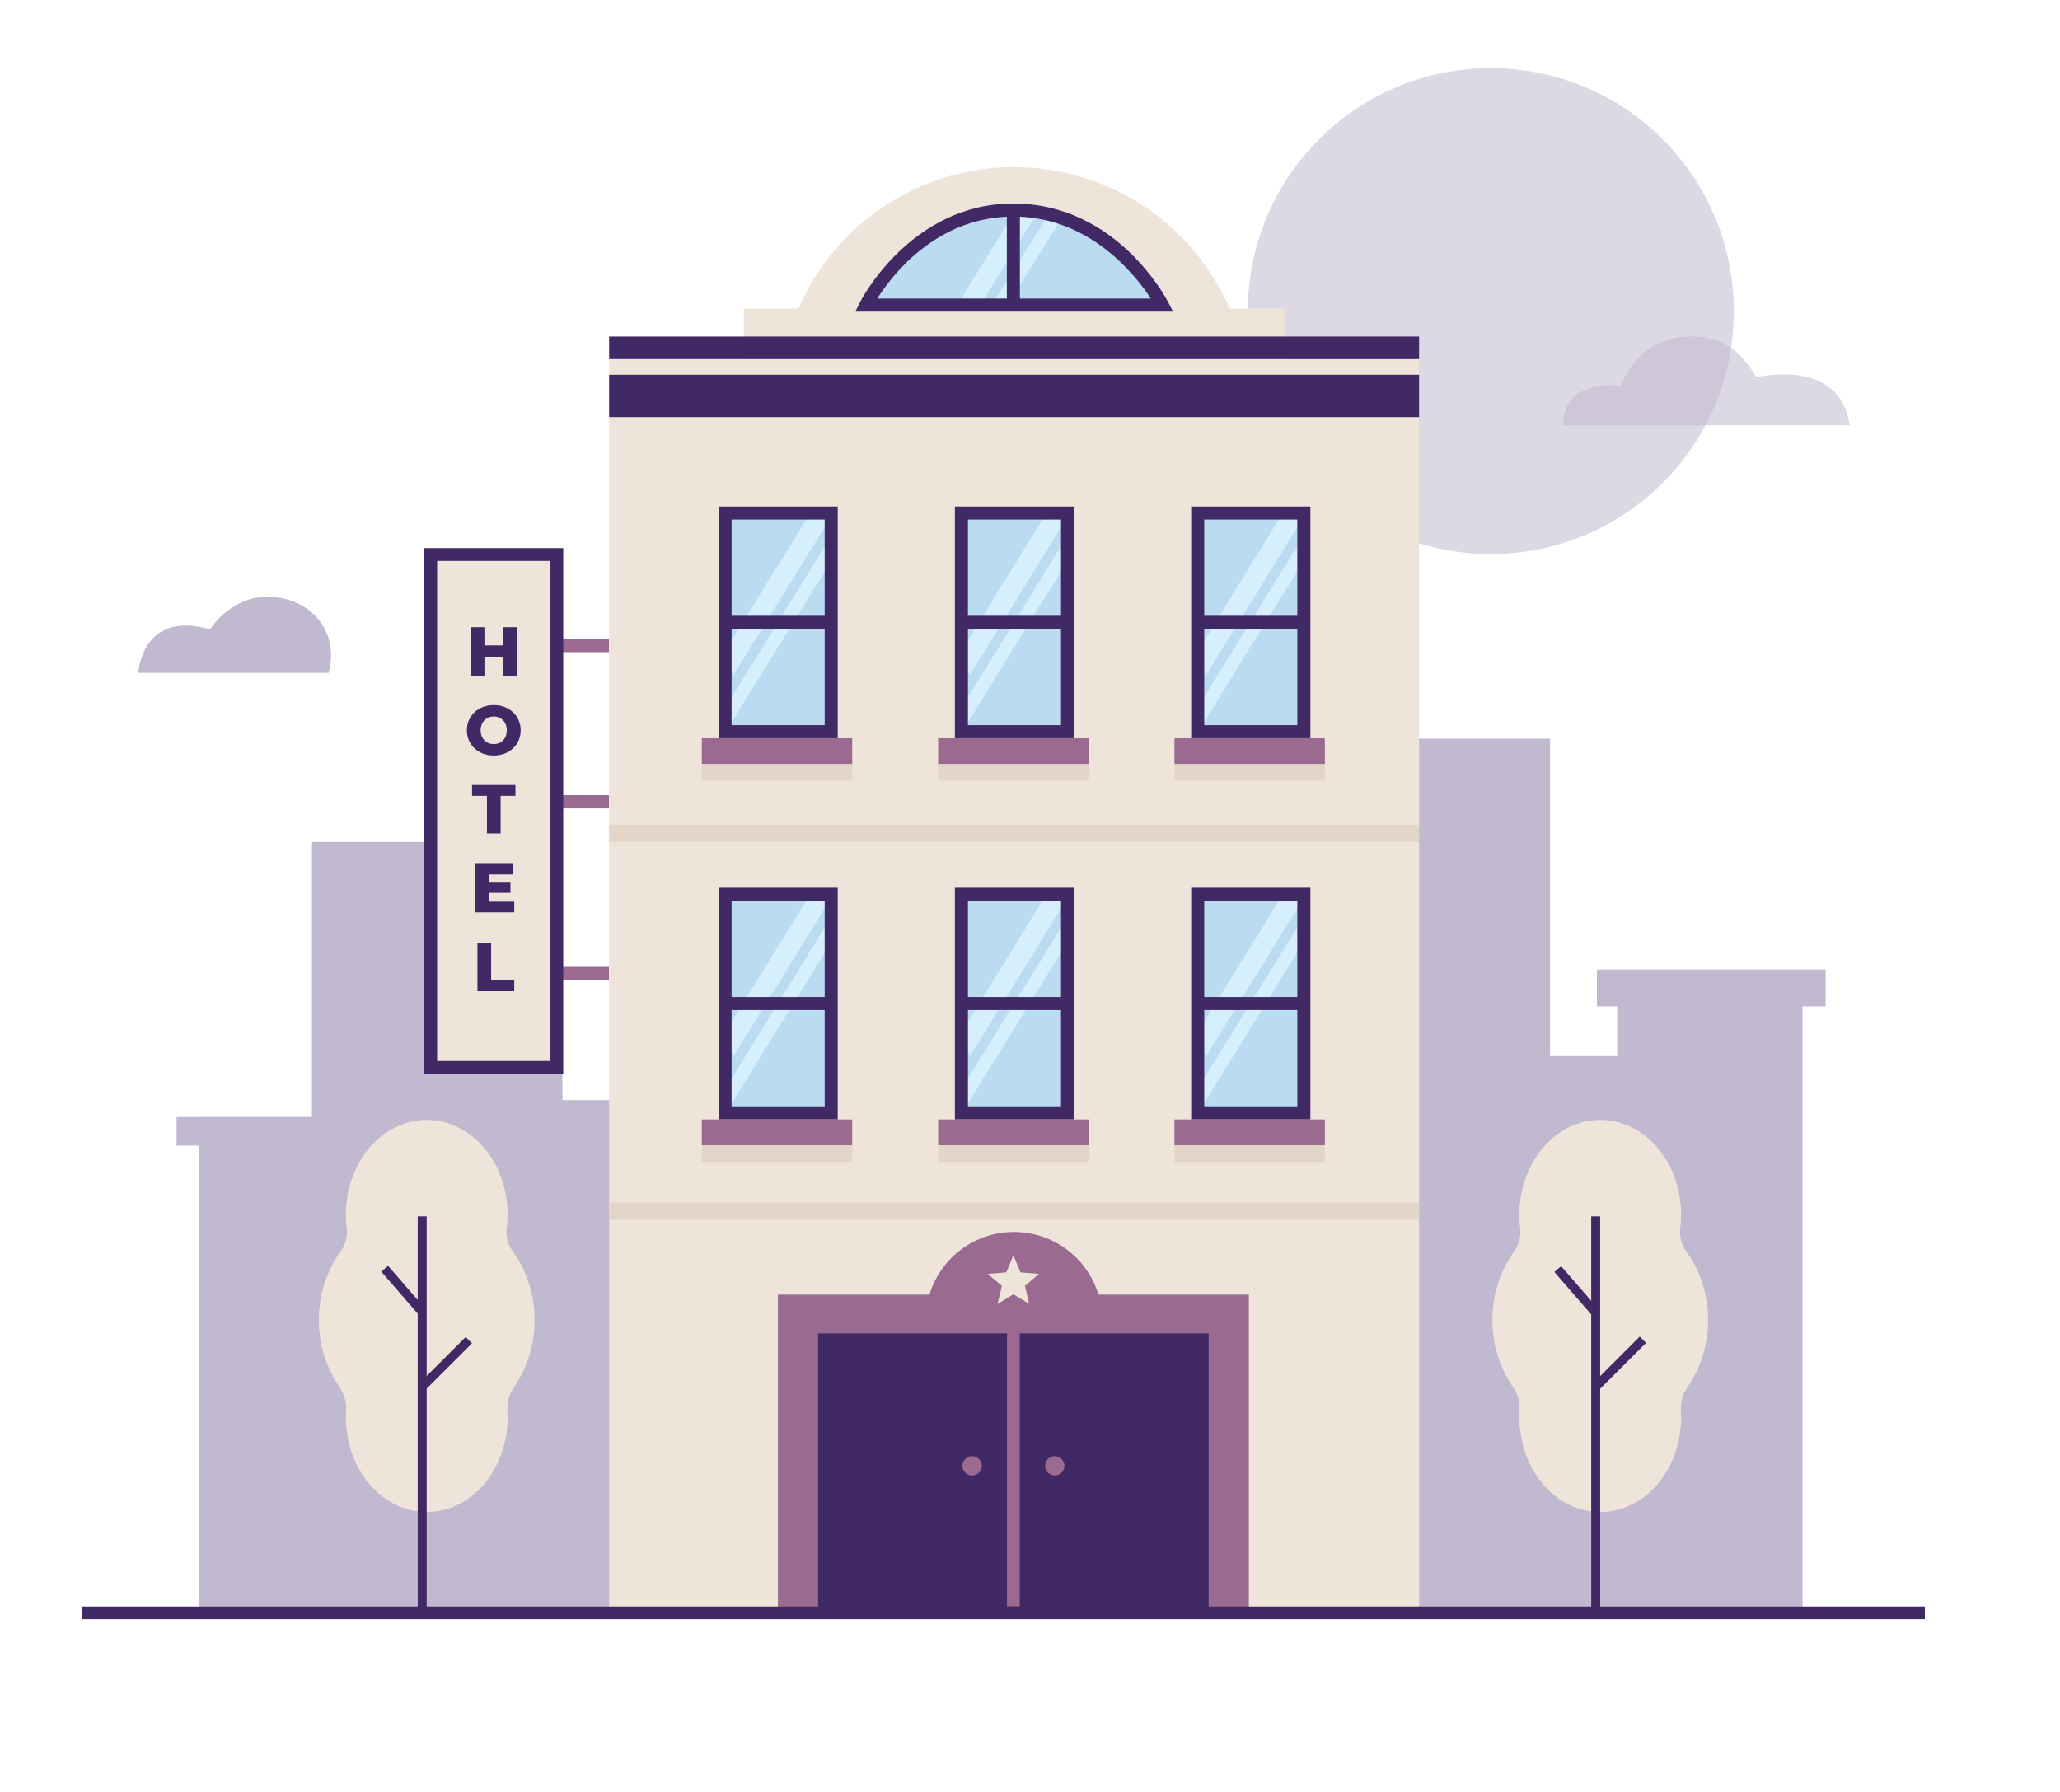 <?xml version="1.0" encoding="utf-8"?>
<!-- Generator: Adobe Illustrator 24.2.1, SVG Export Plug-In . SVG Version: 6.00 Build 0)  -->
<svg version="1.1" id="Capa_1" xmlns="http://www.w3.org/2000/svg" xmlns:xlink="http://www.w3.org/1999/xlink" x="0px" y="0px"
	 viewBox="0 0 459.25 399.6" style="enable-background:new 0 0 459.25 399.6;" xml:space="preserve">
<style type="text/css">
	.st0{opacity:0.68;fill:#9199C1;}
	.st1{opacity:0.43;}
	.st2{fill:#C1B9D0;}
	.st3{fill:#383A80;}
	.st4{fill-rule:evenodd;clip-rule:evenodd;fill:#E0BAAA;}
	.st5{fill-rule:evenodd;clip-rule:evenodd;fill:#DFAD97;}
	.st6{fill-rule:evenodd;clip-rule:evenodd;fill:#8890BC;}
	.st7{fill-rule:evenodd;clip-rule:evenodd;fill:#5050BE;}
	.st8{fill-rule:evenodd;clip-rule:evenodd;fill:#DEA689;}
	.st9{fill-rule:evenodd;clip-rule:evenodd;fill:#C0B6CE;}
	.st10{clip-path:url(#SVGID_2_);}
	.st11{fill:#5050BE;}
	.st12{fill:#4F4EBD;}
	.st13{fill:#4D4DBC;}
	.st14{fill:#4C4BBA;}
	.st15{fill:#4B4AB9;}
	.st16{fill:#4A48B8;}
	.st17{fill:#4847B7;}
	.st18{fill:#4746B6;}
	.st19{fill:#4645B5;}
	.st20{fill:#4543B5;}
	.st21{fill:#4442B4;}
	.st22{fill:#4341B3;}
	.st23{fill:#4340B2;}
	.st24{fill:#423FB2;}
	.st25{fill:#413FB1;}
	.st26{fill:#413EB0;}
	.st27{fill:#403DB0;}
	.st28{fill:#403DAF;}
	.st29{fill:#3F3CAF;}
	.st30{clip-path:url(#SVGID_4_);}
	.st31{opacity:0.81;}
	.st32{fill-rule:evenodd;clip-rule:evenodd;fill:#352D8D;}
	.st33{clip-path:url(#SVGID_6_);}
	.st34{fill:#FFFFFF;}
	.st35{fill:#37474F;}
	.st36{fill:#FF6680;}
	.st37{fill:#5747E4;}
	.st38{fill:#D3D3D3;}
	.st39{fill:none;stroke:#ACACAB;stroke-miterlimit:10;}
	.st40{opacity:0.32;fill:#D2D2D2;}
	.st41{fill:#D2D2D2;}
	.st42{fill:#ACACAB;}
	.st43{opacity:0.39;fill:#D2D2D2;}
	.st44{fill:none;stroke:#DBDBDB;stroke-width:3;stroke-miterlimit:10;}
	.st45{fill:#DBDBDB;}
	.st46{fill:none;}
	.st47{fill:none;stroke:#3C3C3B;stroke-miterlimit:10;}
	.st48{clip-path:url(#SVGID_8_);}
	.st49{clip-path:url(#SVGID_10_);}
	.st50{clip-path:url(#SVGID_13_);}
	.st51{clip-path:url(#SVGID_17_);fill:url(#SVGID_19_);}
	.st52{opacity:0.81;clip-path:url(#SVGID_17_);fill:#393C80;}
	.st53{clip-path:url(#SVGID_17_);fill:#4A5486;}
	.st54{opacity:0.46;clip-path:url(#SVGID_17_);fill:#3F4980;}
	.st55{opacity:0.49;clip-path:url(#SVGID_17_);fill:#393C80;}
	.st56{fill:#393C80;}
	.st57{fill:#53A6C1;}
	.st58{opacity:0.46;clip-path:url(#SVGID_13_);fill:#3F4980;}
	.st59{opacity:0.58;clip-path:url(#SVGID_13_);}
	.st60{fill:#4A5486;}
	.st61{fill:none;stroke:#53A6C1;stroke-miterlimit:10;}
	.st62{clip-path:url(#SVGID_8_);fill:none;stroke:#4A5486;stroke-width:3;stroke-miterlimit:10;}
	.st63{opacity:0.81;clip-path:url(#SVGID_8_);}
	.st64{fill:#D4D3D2;}
	.st65{clip-path:url(#SVGID_23_);}
	.st66{clip-path:url(#SVGID_29_);}
	.st67{fill:#51A5C1;}
	.st68{clip-path:url(#SVGID_35_);}
	.st69{clip-path:url(#SVGID_38_);}
	.st70{fill:#828181;}
	.st71{clip-path:url(#SVGID_41_);}
	.st72{clip-path:url(#SVGID_43_);}
	.st73{clip-path:url(#SVGID_45_);fill:url(#SVGID_46_);}
	.st74{opacity:0.46;clip-path:url(#SVGID_45_);fill:#3F3CB2;}
	.st75{opacity:0.15;clip-path:url(#SVGID_45_);fill:#352D90;}
	.st76{fill:#352D90;}
	.st77{fill:#07C0D7;}
	.st78{opacity:0.46;clip-path:url(#SVGID_43_);fill:#3F3CB2;}
	.st79{fill:#5050C1;}
	.st80{fill:none;stroke:#07C0D7;stroke-miterlimit:10;}
	.st81{fill:#3F3CB2;}
	.st82{opacity:0.81;fill:#352D90;}
	.st83{fill:none;stroke:#5050C1;stroke-width:3;stroke-miterlimit:10;}
	.st84{clip-path:url(#SVGID_48_);fill:#5747E4;}
	.st85{clip-path:url(#SVGID_50_);fill:#6C69E2;}
	.st86{clip-path:url(#SVGID_52_);fill:#6C69E2;}
	.st87{clip-path:url(#SVGID_55_);fill:#5747E4;}
	.st88{fill:#5747E4;stroke:#5747E4;stroke-width:0.5;stroke-linecap:round;stroke-linejoin:round;stroke-miterlimit:10;}
	.st89{fill:none;stroke:#DBDBDB;stroke-width:0.5;stroke-miterlimit:10;}
	.st90{fill:#6864E5;}
	.st91{fill:url(#SVGID_57_);}
	.st92{fill:url(#SVGID_59_);}
	.st93{fill:url(#SVGID_61_);}
	.st94{opacity:0.33;}
	.st95{clip-path:url(#SVGID_65_);}
	.st96{clip-path:url(#SVGID_71_);}
	.st97{clip-path:url(#SVGID_77_);}
	.st98{clip-path:url(#SVGID_80_);}
	.st99{clip-path:url(#SVGID_83_);}
	.st100{clip-path:url(#SVGID_85_);}
	.st101{clip-path:url(#SVGID_87_);fill:url(#SVGID_88_);}
	.st102{opacity:0.46;clip-path:url(#SVGID_87_);fill:#3F3CB2;}
	.st103{opacity:0.15;clip-path:url(#SVGID_87_);fill:#352D90;}
	.st104{opacity:0.46;clip-path:url(#SVGID_85_);fill:#3F3CB2;}
	.st105{clip-path:url(#SVGID_90_);fill:#5747E4;}
	.st106{clip-path:url(#SVGID_92_);fill:#6C69E2;}
	.st107{clip-path:url(#SVGID_94_);fill:#6C69E2;}
	.st108{clip-path:url(#SVGID_96_);fill:#5747E4;}
	.st109{fill:#6F6F6E;}
	.st110{clip-path:url(#SVGID_98_);fill:#808080;}
	.st111{clip-path:url(#SVGID_100_);fill:#979797;}
	.st112{clip-path:url(#SVGID_104_);fill:#979797;}
	.st113{clip-path:url(#SVGID_108_);fill:#828181;}
	.st114{clip-path:url(#SVGID_112_);}
	.st115{clip-path:url(#SVGID_118_);}
	.st116{clip-path:url(#SVGID_124_);}
	.st117{clip-path:url(#SVGID_127_);}
	.st118{fill:#D7D9DE;}
	.st119{fill:#C0B6CE;}
	.st120{fill:#8890BC;}
	.st121{fill:#8282C2;}
	.st122{opacity:0.39;}
	.st123{clip-path:url(#SVGID_136_);}
	.st124{fill:#B1B1E8;}
	.st125{fill:#99A1C5;}
	.st126{fill:#352D8D;}
	.st127{fill:#DFAD97;}
	.st128{fill:#4764BB;}
	.st129{fill:#5172D9;}
	.st130{fill:#060412;}
	.st131{fill:none;stroke:#060412;stroke-width:0.942;stroke-miterlimit:10;}
	.st132{fill:#171032;}
	.st133{fill:#211D49;}
	.st134{opacity:0.22;fill:none;stroke:#FFFFFF;stroke-width:0.25;stroke-miterlimit:10;}
	.st135{fill:#2E2C60;}
	.st136{fill:#1C163F;}
	.st137{fill:#271F50;}
	.st138{fill:#D7DDFF;}
	.st139{fill:none;stroke:#FFFFFF;stroke-width:0.395;stroke-linecap:round;stroke-linejoin:round;stroke-miterlimit:10;}
	.st140{fill:none;stroke:#FFFFFF;stroke-width:0.476;stroke-linecap:round;stroke-linejoin:round;stroke-miterlimit:10;}
	.st141{fill:none;stroke:#FFFFFF;stroke-width:0.436;stroke-linecap:round;stroke-linejoin:round;stroke-miterlimit:10;}
	.st142{fill:#8091E8;}
	.st143{fill:#808080;}
	.st144{fill:none;stroke:#5C5CC4;stroke-miterlimit:10;}
	.st145{fill:#5C5CC4;}
	.st146{fill:none;stroke:#5747E4;stroke-miterlimit:10;}
	.st147{opacity:0.5;}
	.st148{fill:#9798A0;}
	.st149{opacity:0.3;fill:#C0B6CE;}
	.st150{opacity:0.5;fill:#FFFFFF;}
	.st151{clip-path:url(#SVGID_140_);}
	.st152{opacity:0.3;fill:#FFFFFF;}
	.st153{opacity:0.3;fill-rule:evenodd;clip-rule:evenodd;fill:#C0B6CE;}
	.st154{fill-rule:evenodd;clip-rule:evenodd;fill:#5747E4;}
	.st155{fill-rule:evenodd;clip-rule:evenodd;fill:#FFFFFF;}
	.st156{fill-rule:evenodd;clip-rule:evenodd;fill:#9ABED8;}
	.st157{fill:#D6DEE4;}
	.st158{fill:#DBD9DF;}
	.st159{fill:#E6E5EC;}
	.st160{fill:#90B0DF;}
	.st161{opacity:0.49;}
	.st162{clip-path:url(#SVGID_144_);}
	.st163{fill:#8C94BE;}
	.st164{fill:#8D95BF;}
	.st165{fill:#8E96BF;}
	.st166{fill:#8F97C0;}
	.st167{fill:#9098C0;}
	.st168{fill:#9199C1;}
	.st169{fill:#929AC1;}
	.st170{fill:#939BC2;}
	.st171{fill:#949CC3;}
	.st172{fill:#959DC3;}
	.st173{fill:#969EC4;}
	.st174{fill:#979FC4;}
	.st175{fill:#98A0C5;}
	.st176{fill:#9BA3C6;}
	.st177{fill:#9CA4C6;}
	.st178{fill:#9DA5C7;}
	.st179{clip-path:url(#SVGID_146_);}
	.st180{clip-path:url(#SVGID_148_);}
	.st181{clip-path:url(#SVGID_150_);}
	.st182{clip-path:url(#SVGID_152_);}
	.st183{clip-path:url(#SVGID_154_);}
	.st184{clip-path:url(#SVGID_156_);fill:#5747E4;}
	.st185{clip-path:url(#SVGID_158_);fill:#6C69E2;}
	.st186{clip-path:url(#SVGID_160_);fill:#5747E4;}
	.st187{clip-path:url(#SVGID_162_);fill:#6C69E2;}
	.st188{clip-path:url(#SVGID_164_);}
	.st189{clip-path:url(#SVGID_167_);}
	.st190{clip-path:url(#SVGID_173_);}
	.st191{clip-path:url(#SVGID_179_);}
	.st192{clip-path:url(#SVGID_185_);}
	.st193{clip-path:url(#SVGID_189_);}
	.st194{clip-path:url(#SVGID_192_);}
	.st195{clip-path:url(#SVGID_194_);}
	.st196{clip-path:url(#SVGID_196_);}
	.st197{clip-path:url(#SVGID_198_);}
	.st198{clip-path:url(#SVGID_200_);}
	.st199{clip-path:url(#SVGID_202_);}
	.st200{clip-path:url(#SVGID_204_);fill:url(#SVGID_205_);}
	.st201{opacity:0.46;clip-path:url(#SVGID_204_);fill:#3F3CB2;}
	.st202{opacity:0.15;clip-path:url(#SVGID_204_);fill:#352D90;}
	.st203{opacity:0.46;clip-path:url(#SVGID_202_);fill:#3F3CB2;}
	.st204{clip-path:url(#SVGID_207_);fill:#5747E4;}
	.st205{clip-path:url(#SVGID_209_);fill:#6C69E2;}
	.st206{clip-path:url(#SVGID_211_);fill:#5747E4;}
	.st207{clip-path:url(#SVGID_213_);fill:#6C69E2;}
	.st208{fill:none;stroke:#D2D2D2;stroke-miterlimit:10;}
	.st209{clip-path:url(#SVGID_215_);}
	.st210{fill:#4A48C9;}
	.st211{fill:#4847C8;}
	.st212{fill:#4746C7;}
	.st213{fill:#4645C6;}
	.st214{fill:#4543C6;}
	.st215{fill:#4442C5;}
	.st216{fill:#4341C4;}
	.st217{fill:#4340C3;}
	.st218{fill:#423FC3;}
	.st219{fill:#413FC2;}
	.st220{fill:#5050CF;}
	.st221{fill:#4F4ECE;}
	.st222{fill:#4D4DCD;}
	.st223{fill:#4C4BCB;}
	.st224{fill:#4B4ACA;}
	.st225{fill:#413EC1;}
	.st226{fill:#403DC1;}
	.st227{fill:#403DC0;}
	.st228{fill:#3F3CC0;}
	.st229{clip-path:url(#SVGID_217_);}
	.st230{fill:#07CEE5;}
	.st231{clip-path:url(#SVGID_219_);}
	.st232{clip-path:url(#SVGID_221_);}
	.st233{fill:#D2CAE1;}
	.st234{clip-path:url(#SVGID_223_);}
	.st235{fill:#9DA5CF;}
	.st236{fill:#9EA6D0;}
	.st237{fill:#9FA7D0;}
	.st238{fill:#A0A8D1;}
	.st239{fill:#A1A9D1;}
	.st240{fill:#A2AAD2;}
	.st241{fill:#A3ABD2;}
	.st242{fill:#A4ACD3;}
	.st243{fill:#A5ADD4;}
	.st244{fill:#A6AED4;}
	.st245{fill:#A7AFD5;}
	.st246{fill:#A8B0D5;}
	.st247{fill:#A9B1D6;}
	.st248{fill:#AAB2D6;}
	.st249{fill:#ACB4D7;}
	.st250{fill:#ADB5D7;}
	.st251{fill:#AEB6D8;}
	.st252{fill:#383A85;}
	.st253{fill-rule:evenodd;clip-rule:evenodd;fill:#F1CBBB;}
	.st254{fill-rule:evenodd;clip-rule:evenodd;fill:#F0BEA8;}
	.st255{fill-rule:evenodd;clip-rule:evenodd;fill:#99A1CD;}
	.st256{fill-rule:evenodd;clip-rule:evenodd;fill:#5050CF;}
	.st257{fill-rule:evenodd;clip-rule:evenodd;fill:#EFB79A;}
	.st258{fill-rule:evenodd;clip-rule:evenodd;fill:#D1C7DF;}
	.st259{clip-path:url(#SVGID_225_);}
	.st260{clip-path:url(#SVGID_227_);}
	.st261{clip-path:url(#SVGID_229_);}
	.st262{clip-path:url(#SVGID_231_);}
	.st263{fill-rule:evenodd;clip-rule:evenodd;fill:#352D9E;}
	.st264{clip-path:url(#SVGID_233_);}
	.st265{fill:#FF6683;}
	.st266{fill:#352D9E;}
	.st267{fill:#575756;}
	.st268{opacity:0.1;clip-path:url(#SVGID_235_);}
	.st269{fill:#ECECEC;}
	.st270{fill:#5747F5;}
	.st271{fill:#E4E4E4;}
	.st272{fill:#F5F5F5;}
	.st273{fill:#E0E0E0;}
	.st274{fill:#27DEBF;}
	.st275{fill:#AFA8BB;}
	.st276{fill:#263238;}
	.st277{opacity:0.2;fill:#8890BC;}
	.st278{opacity:0.2;fill:#4645B5;}
	.st279{fill:#C3998A;}
	.st280{fill:#262472;}
	.st281{opacity:0.2;}
	.st282{fill-rule:evenodd;clip-rule:evenodd;fill:#00000F;}
	.st283{fill:#FFFFFF;stroke:#DBDBDB;stroke-miterlimit:10;}
	.st284{opacity:0.35;fill:#DBDBDB;}
	.st285{opacity:0.78;}
	.st286{fill:#FFFFFF;stroke:#FFFFFF;stroke-width:0.2;stroke-miterlimit:10;}
	.st287{fill:url(#SVGID_236_);}
	.st288{fill:url(#SVGID_237_);}
	.st289{fill:url(#SVGID_238_);}
	.st290{fill:url(#SVGID_239_);}
	.st291{opacity:0.2;enable-background:new    ;}
	.st292{opacity:0.12;enable-background:new    ;}
	.st293{opacity:0.25;fill:#FFFFFF;enable-background:new    ;}
	.st294{clip-path:url(#SVGID_241_);}
	.st295{clip-path:url(#SVGID_244_);fill:#FFFFFF;}
	.st296{clip-path:url(#SVGID_246_);fill:#D8D8D8;}
	.st297{clip-path:url(#SVGID_248_);fill:#D8D8D8;}
	.st298{clip-path:url(#SVGID_250_);}
	.st299{clip-path:url(#SVGID_254_);}
	.st300{clip-path:url(#SVGID_257_);fill:url(#SVGID_258_);}
	.st301{opacity:0.46;clip-path:url(#SVGID_257_);fill:#3F3CB2;}
	.st302{opacity:0.15;clip-path:url(#SVGID_257_);fill:#352D90;}
	.st303{opacity:0.46;clip-path:url(#SVGID_254_);fill:#3F3CB2;}
	.st304{fill:#FFFFFF;stroke:#FFFFFF;stroke-width:0.25;stroke-miterlimit:10;}
	.st305{fill:#FFFFFF;stroke:#FFFFFF;stroke-width:0.25;stroke-linecap:round;stroke-linejoin:round;stroke-miterlimit:10;}
	.st306{clip-path:url(#SVGID_262_);fill:#FFFFFF;}
	.st307{clip-path:url(#SVGID_264_);fill:#F0F0F2;}
	.st308{clip-path:url(#SVGID_266_);fill:#F0F0F2;}
	.st309{clip-path:url(#SVGID_268_);fill:#FFFFFF;}
	.st310{opacity:0.39;clip-path:url(#SVGID_270_);fill:#D2D2D2;}
	.st311{opacity:0.32;clip-path:url(#SVGID_270_);fill:#D2D2D2;}
	.st312{clip-path:url(#SVGID_270_);}
	.st313{clip-path:url(#SVGID_270_);fill:none;stroke:#DBDBDB;stroke-width:3;stroke-miterlimit:10;}
	.st314{opacity:0.81;clip-path:url(#SVGID_270_);}
	.st315{clip-path:url(#SVGID_272_);}
	.st316{clip-path:url(#SVGID_274_);fill:url(#SVGID_275_);}
	.st317{opacity:0.46;clip-path:url(#SVGID_274_);fill:#3F3CB2;}
	.st318{opacity:0.15;clip-path:url(#SVGID_274_);fill:#352D90;}
	.st319{opacity:0.46;clip-path:url(#SVGID_272_);fill:#3F3CB2;}
	.st320{clip-path:url(#SVGID_279_);}
	.st321{clip-path:url(#SVGID_281_);fill:none;stroke:#DBDBDB;stroke-width:3;stroke-miterlimit:10;}
	.st322{opacity:0.81;clip-path:url(#SVGID_281_);}
	.st323{fill-rule:evenodd;clip-rule:evenodd;fill:#D7D9DE;}
	.st324{fill-rule:evenodd;clip-rule:evenodd;fill:#E7EAED;}
	.st325{fill-rule:evenodd;clip-rule:evenodd;fill:#FFEFF0;}
	.st326{fill-rule:evenodd;clip-rule:evenodd;fill:#C6C7C8;}
	.st327{fill-rule:evenodd;clip-rule:evenodd;fill:#E6E7E8;}
	.st328{fill-rule:evenodd;clip-rule:evenodd;fill:#C9C2C0;}
	.st329{fill-rule:evenodd;clip-rule:evenodd;fill:#E2DEDB;}
	.st330{fill-rule:evenodd;clip-rule:evenodd;fill:#B1B1E8;}
	.st331{fill-rule:evenodd;clip-rule:evenodd;fill:#9AA2C3;}
	.st332{fill-rule:evenodd;clip-rule:evenodd;fill:#D9D2E2;}
	.st333{fill-rule:evenodd;clip-rule:evenodd;fill:#0B1329;}
	.st334{fill-rule:evenodd;clip-rule:evenodd;fill:#EAA180;}
	.st335{fill-rule:evenodd;clip-rule:evenodd;fill:#78809D;}
	.st336{clip-path:url(#SVGID_283_);}
	.st337{opacity:0.32;clip-path:url(#SVGID_283_);fill:#D2D2D2;}
	.st338{clip-path:url(#SVGID_285_);}
	.st339{clip-path:url(#SVGID_287_);fill:url(#SVGID_288_);}
	.st340{opacity:0.46;clip-path:url(#SVGID_287_);fill:#3F3CB2;}
	.st341{opacity:0.15;clip-path:url(#SVGID_287_);fill:#352D90;}
	.st342{opacity:0.46;clip-path:url(#SVGID_285_);fill:#3F3CB2;}
	.st343{clip-path:url(#SVGID_283_);fill:none;stroke:#DBDBDB;stroke-width:3;stroke-miterlimit:10;}
	.st344{opacity:0.81;clip-path:url(#SVGID_283_);}
	.st345{clip-path:url(#SVGID_290_);}
	.st346{clip-path:url(#SVGID_292_);}
	.st347{clip-path:url(#SVGID_294_);fill:url(#SVGID_295_);}
	.st348{opacity:0.46;clip-path:url(#SVGID_294_);fill:#3F3CB2;}
	.st349{opacity:0.15;clip-path:url(#SVGID_294_);fill:#352D90;}
	.st350{opacity:0.46;clip-path:url(#SVGID_292_);fill:#3F3CB2;}
	.st351{fill:#412965;}
	.st352{fill:#EFE4DA;}
	.st353{fill:#E3D5C8;}
	.st354{fill:#BADBF0;}
	.st355{fill:#9A6A91;}
	.st356{fill:#B17644;}
	.st357{fill:#009245;}
	.st358{fill:#006837;}
	.st359{fill:#FFF1D2;}
	.st360{opacity:0.56;fill:#C1B9D0;}
	.st361{fill:none;stroke:#9A6A91;stroke-width:2.951;stroke-miterlimit:10;}
	.st362{fill:#D6EFFD;}
	.st363{fill:none;stroke:#9A6A91;stroke-width:2.838;stroke-miterlimit:10;}
</style>
<g>
	<g>
		
			<ellipse transform="matrix(0.707 -0.707 0.707 0.707 48.338 255.359)" class="st360" cx="332.41" cy="69.33" rx="54.18" ry="54.18"/>
		<path class="st360" d="M348.51,94.82c0,0-1.08-9.96,12.92-8.88c0,0,2.93-9.52,13.26-10.77c11.65-1.41,15.54,7.06,16.88,8.94
			c0,0,18.63-4.63,20.78,10.71H348.51z"/>
		<path class="st2" d="M30.83,150.02c0,0,0.76-14.11,15.98-9.69c0,0,5.86-9.55,16.81-6.79c3.6,0.91,6.8,3.12,8.6,6.37
			c1.34,2.43,2.19,5.79,1.04,10.11H30.83z"/>
	</g>
	<g>
		<g>
			<rect x="115.44" y="245.27" class="st2" width="55.84" height="114.66"/>
			<rect x="44.37" y="249.05" class="st2" width="47.76" height="110.89"/>
			<rect x="39.36" y="249.05" class="st2" width="46.82" height="6.38"/>
			<rect x="69.55" y="187.7" class="st2" width="55.84" height="172.24"/>
			<rect x="138.59" y="210.1" class="st2" width="42.97" height="149.84"/>
		</g>
		<g>
			<polygon class="st2" points="407,216.16 356.01,216.16 356.01,224.38 360.53,224.38 360.53,235.47 345.57,235.47 345.57,164.68 
				309.15,164.68 309.15,360.88 401.85,360.88 401.85,224.38 407,224.38 			"/>
		</g>
	</g>
	<g>
		<g>
			<g>
				<line class="st361" x1="118.12" y1="143.92" x2="135.8" y2="143.92"/>
				<line class="st361" x1="118.12" y1="217.05" x2="135.8" y2="217.05"/>
				<line class="st361" x1="118.12" y1="178.75" x2="135.8" y2="178.75"/>
			</g>
			<g>
				<rect x="96.02" y="123.64" class="st352" width="28.12" height="114.35"/>
				<path class="st351" d="M125.57,239.42H94.59V122.21h30.98V239.42z M97.45,236.56h25.27v-111.5H97.45V236.56z"/>
			</g>
			<g>
				<path class="st351" d="M115.22,139.83v10.8h-3.05v-4.21H108v4.21h-3.05v-10.8H108v4.06h4.17v-4.06H115.22z"/>
				<path class="st351" d="M104.08,162.82c0-3.24,2.55-5.62,6-5.62s6,2.38,6,5.62s-2.55,5.62-6,5.62S104.08,166.06,104.08,162.82z
					 M112.99,162.82c0-1.87-1.28-3.08-2.92-3.08s-2.92,1.22-2.92,3.08s1.28,3.08,2.92,3.08S112.99,164.69,112.99,162.82z"/>
				<path class="st351" d="M108.56,177.43h-3.32v-2.42h9.67v2.42h-3.3v8.38h-3.05V177.43z"/>
				<path class="st351" d="M114.65,201.04v2.36h-8.67v-10.8h8.47v2.36H109v1.82h4.8v2.28H109v1.97H114.65z"/>
				<path class="st351" d="M106.45,210.19h3.05v8.38h5.15v2.42h-8.21V210.19z"/>
			</g>
		</g>
		<g>
			<g>
				<rect x="165.85" y="68.79" class="st352" width="120.48" height="19.48"/>
				<g>
					<g>
						<g>
							
								<ellipse transform="matrix(0.856 -0.517 0.517 0.856 -13.84 129.748)" class="st352" cx="226.08" cy="89.73" rx="52.41" ry="52.41"/>
						</g>
					</g>
				</g>
				<g>
					<path class="st354" d="M193.04,68.02c0,0,10.53-21.2,32.88-21.2s33.22,21.2,33.22,21.2H193.04z"/>
					<polygon class="st362" points="218.57,68.02 213.99,67.04 226.97,46 231.65,46.82 					"/>
					<polygon class="st362" points="224.07,68.79 221.57,67.25 234.11,47.27 236.61,48.82 					"/>
					<path class="st351" d="M261.51,69.47h-70.82l1.04-2.1c0.11-0.22,11.2-22,34.18-22c22.97,0,34.05,21.09,34.51,21.99
						L261.51,69.47z M195.57,66.56h60.99c-3.41-5.22-13.63-18.28-30.65-18.28C208.85,48.28,198.87,61.35,195.57,66.56z"/>
					<rect x="224.46" y="46.82" class="st351" width="2.91" height="21.19"/>
				</g>
			</g>
			<rect x="135.8" y="80.06" class="st352" width="180.57" height="279.52"/>
			<g>
				<g>
					<rect x="135.8" y="83.55" class="st351" width="180.57" height="9.44"/>
					<rect x="135.8" y="75.03" class="st351" width="180.57" height="5.03"/>
				</g>
				<rect x="135.8" y="183.91" class="st353" width="180.57" height="3.81"/>
				<rect x="135.8" y="268.14" class="st353" width="180.57" height="3.81"/>
			</g>
			<g>
				<g>
					<g>
						<g>
							<g>
								<rect x="267.02" y="114.38" class="st354" width="23.66" height="48.74"/>
								<polygon class="st362" points="268.89,150.49 266.8,145.49 286.72,113.22 290.47,115.54 								"/>
								
									<rect x="256.45" y="140.41" transform="matrix(0.525 -0.851 0.851 0.525 11.534 304.446)" class="st362" width="44.54" height="2.94"/>
							</g>
							<g>
								<rect x="261.83" y="164.59" class="st355" width="33.53" height="5.77"/>
								<rect x="261.83" y="170.36" class="st353" width="33.53" height="3.7"/>
								<path class="st351" d="M292.13,164.58h-26.57v-51.65h26.57V164.58z M268.47,161.67h20.75v-45.83h-20.75V161.67z"/>
								<rect x="267.02" y="137.29" class="st351" width="23.66" height="2.91"/>
							</g>
						</g>
					</g>
					<g>
						<g>
							<g>
								<rect x="214.33" y="114.38" class="st354" width="23.66" height="48.74"/>
								<polygon class="st362" points="216.21,150.49 214.11,145.49 234.03,113.22 237.79,115.54 								"/>
								
									<rect x="203.76" y="140.41" transform="matrix(0.525 -0.851 0.851 0.525 -13.462 259.627)" class="st362" width="44.54" height="2.94"/>
							</g>
							<g>
								<rect x="209.15" y="164.59" class="st355" width="33.53" height="5.77"/>
								<rect x="209.15" y="170.36" class="st353" width="33.53" height="3.7"/>
								<path class="st351" d="M239.45,164.58h-26.57v-51.65h26.57V164.58z M215.79,161.67h20.75v-45.83h-20.75V161.67z"/>
								<rect x="214.33" y="137.29" class="st351" width="23.66" height="2.91"/>
							</g>
						</g>
					</g>
					<g>
						<g>
							<g>
								<rect x="161.65" y="114.38" class="st354" width="23.66" height="48.74"/>
								<polygon class="st362" points="163.52,150.49 161.43,145.49 181.35,113.22 185.1,115.54 								"/>
								
									<rect x="151.08" y="140.41" transform="matrix(0.525 -0.851 0.851 0.525 -38.462 214.799)" class="st362" width="44.54" height="2.94"/>
							</g>
							<g>
								<rect x="156.46" y="164.59" class="st355" width="33.53" height="5.77"/>
								<rect x="156.46" y="170.36" class="st353" width="33.53" height="3.7"/>
								<path class="st351" d="M186.76,164.58h-26.57v-51.65h26.57V164.58z M163.1,161.67h20.75v-45.83H163.1V161.67z"/>
								<rect x="161.65" y="137.29" class="st351" width="23.66" height="2.91"/>
							</g>
						</g>
					</g>
				</g>
				<g>
					<g>
						<g>
							<g>
								<rect x="267.02" y="199.38" class="st354" width="23.66" height="48.74"/>
								<polygon class="st362" points="268.89,235.48 266.8,230.49 286.72,198.22 290.47,200.53 								"/>
								
									<rect x="256.45" y="225.41" transform="matrix(0.525 -0.851 0.851 0.525 -60.776 344.784)" class="st362" width="44.54" height="2.94"/>
							</g>
							<g>
								<rect x="261.83" y="249.59" class="st355" width="33.53" height="5.77"/>
								<rect x="261.83" y="255.35" class="st353" width="33.53" height="3.7"/>
								<path class="st351" d="M292.13,249.57h-26.57v-51.65h26.57V249.57z M268.47,246.66h20.75v-45.83h-20.75V246.66z"/>
								<rect x="267.02" y="222.29" class="st351" width="23.66" height="2.91"/>
							</g>
						</g>
					</g>
					<g>
						<g>
							<g>
								<rect x="214.33" y="199.38" class="st354" width="23.66" height="48.74"/>
								<polygon class="st362" points="216.21,235.48 214.11,230.49 234.03,198.22 237.79,200.53 								"/>
								
									<rect x="203.76" y="225.41" transform="matrix(0.525 -0.851 0.851 0.525 -85.774 299.966)" class="st362" width="44.54" height="2.94"/>
							</g>
							<g>
								<rect x="209.15" y="249.59" class="st355" width="33.53" height="5.77"/>
								<rect x="209.15" y="255.35" class="st353" width="33.53" height="3.7"/>
								<path class="st351" d="M239.45,249.57h-26.57v-51.65h26.57V249.57z M215.79,246.66h20.75v-45.83h-20.75V246.66z"/>
								<rect x="214.33" y="222.29" class="st351" width="23.66" height="2.91"/>
							</g>
						</g>
					</g>
					<g>
						<g>
							<g>
								<rect x="161.65" y="199.38" class="st354" width="23.66" height="48.74"/>
								<polygon class="st362" points="163.52,235.48 161.43,230.49 181.35,198.22 185.1,200.53 								"/>
								
									<rect x="151.08" y="225.41" transform="matrix(0.525 -0.851 0.851 0.525 -110.774 255.136)" class="st362" width="44.54" height="2.94"/>
							</g>
							<g>
								<rect x="156.46" y="249.59" class="st355" width="33.53" height="5.77"/>
								<rect x="156.46" y="255.35" class="st353" width="33.53" height="3.7"/>
								<path class="st351" d="M186.76,249.57h-26.57v-51.65h26.57V249.57z M163.1,246.66h20.75v-45.83H163.1V246.66z"/>
								<rect x="161.65" y="222.29" class="st351" width="23.66" height="2.91"/>
							</g>
						</g>
					</g>
				</g>
				<g>
					<rect x="173.43" y="288.65" class="st355" width="104.99" height="70.92"/>
					
						<ellipse transform="matrix(0.232 -0.973 0.973 0.232 -112.737 445.903)" class="st355" cx="225.92" cy="294.32" rx="19.68" ry="19.68"/>
					<rect x="182.38" y="297.3" class="st351" width="87.08" height="62.27"/>
					<line class="st363" x1="225.92" y1="296.36" x2="225.92" y2="358.17"/>
					<polygon class="st352" points="225.92,279.88 227.51,283.69 231.62,284.02 228.49,286.71 229.45,290.72 225.92,288.58 
						222.4,290.72 223.35,286.71 220.22,284.02 224.34,283.69 					"/>
					<g>
						<path class="st355" d="M218.88,326.82c0,1.2-0.97,2.16-2.16,2.16c-1.2,0-2.16-0.97-2.16-2.16c0-1.2,0.97-2.16,2.16-2.16
							C217.91,324.66,218.88,325.62,218.88,326.82z"/>
						<path class="st355" d="M237.3,326.82c0,1.2-0.97,2.16-2.16,2.16s-2.16-0.97-2.16-2.16c0-1.2,0.97-2.16,2.16-2.16
							S237.3,325.62,237.3,326.82z"/>
					</g>
				</g>
			</g>
		</g>
	</g>
	<g>
		<g>
			<path class="st352" d="M380.8,294.31c0-5.8-1.84-11.14-4.93-15.42c-1.07-1.48-1.51-3.28-1.28-5.09c0.12-0.97,0.19-1.97,0.19-2.98
				c0-11.66-8.07-21.12-18.03-21.12c-9.96,0-18.03,9.46-18.03,21.12c0,1.01,0.06,2.01,0.19,2.98c0.23,1.81-0.22,3.61-1.28,5.09
				c-3.09,4.28-4.93,9.62-4.93,15.42c0,5.61,1.73,10.79,4.64,15c1.05,1.52,1.55,3.34,1.44,5.19c-0.03,0.49-0.05,0.99-0.05,1.49
				c0,11.66,8.07,21.12,18.03,21.12c9.96,0,18.03-9.46,18.03-21.12c0-0.5-0.02-1-0.05-1.49c-0.11-1.85,0.38-3.66,1.44-5.19
				C379.08,305.1,380.8,299.92,380.8,294.31z"/>
			<g>
				<rect x="354.74" y="271.2" class="st351" width="2" height="87.66"/>
				
					<rect x="350.62" y="281.42" transform="matrix(0.755 -0.655 0.655 0.755 -102.519 300.789)" class="st351" width="1.99" height="12.57"/>
				
					<rect x="353.62" y="302.83" transform="matrix(0.708 -0.707 0.707 0.708 -109.169 343.86)" class="st351" width="14.5" height="1.99"/>
			</g>
		</g>
		<g>
			<path class="st352" d="M119.18,294.31c0-5.8-1.84-11.14-4.93-15.42c-1.07-1.48-1.51-3.28-1.28-5.09
				c0.12-0.97,0.19-1.97,0.19-2.98c0-11.66-8.07-21.12-18.03-21.12s-18.03,9.46-18.03,21.12c0,1.01,0.06,2.01,0.19,2.98
				c0.23,1.81-0.22,3.61-1.28,5.09c-3.09,4.28-4.93,9.62-4.93,15.42c0,5.61,1.73,10.79,4.64,15c1.05,1.52,1.55,3.34,1.44,5.19
				c-0.03,0.49-0.05,0.99-0.05,1.49c0,11.66,8.07,21.12,18.03,21.12s18.03-9.46,18.03-21.12c0-0.5-0.02-1-0.05-1.49
				c-0.11-1.85,0.38-3.66,1.44-5.19C117.45,305.1,119.18,299.92,119.18,294.31z"/>
			<g>
				<rect x="93.12" y="271.2" class="st351" width="2" height="87.66"/>
				
					<rect x="89" y="281.42" transform="matrix(0.755 -0.655 0.655 0.755 -166.516 129.353)" class="st351" width="1.99" height="12.57"/>
				
					<rect x="92" y="302.83" transform="matrix(0.708 -0.707 0.707 0.708 -185.684 158.994)" class="st351" width="14.5" height="1.99"/>
			</g>
		</g>
		<rect x="18.35" y="358.17" class="st351" width="410.77" height="2.82"/>
	</g>
</g>
</svg>

